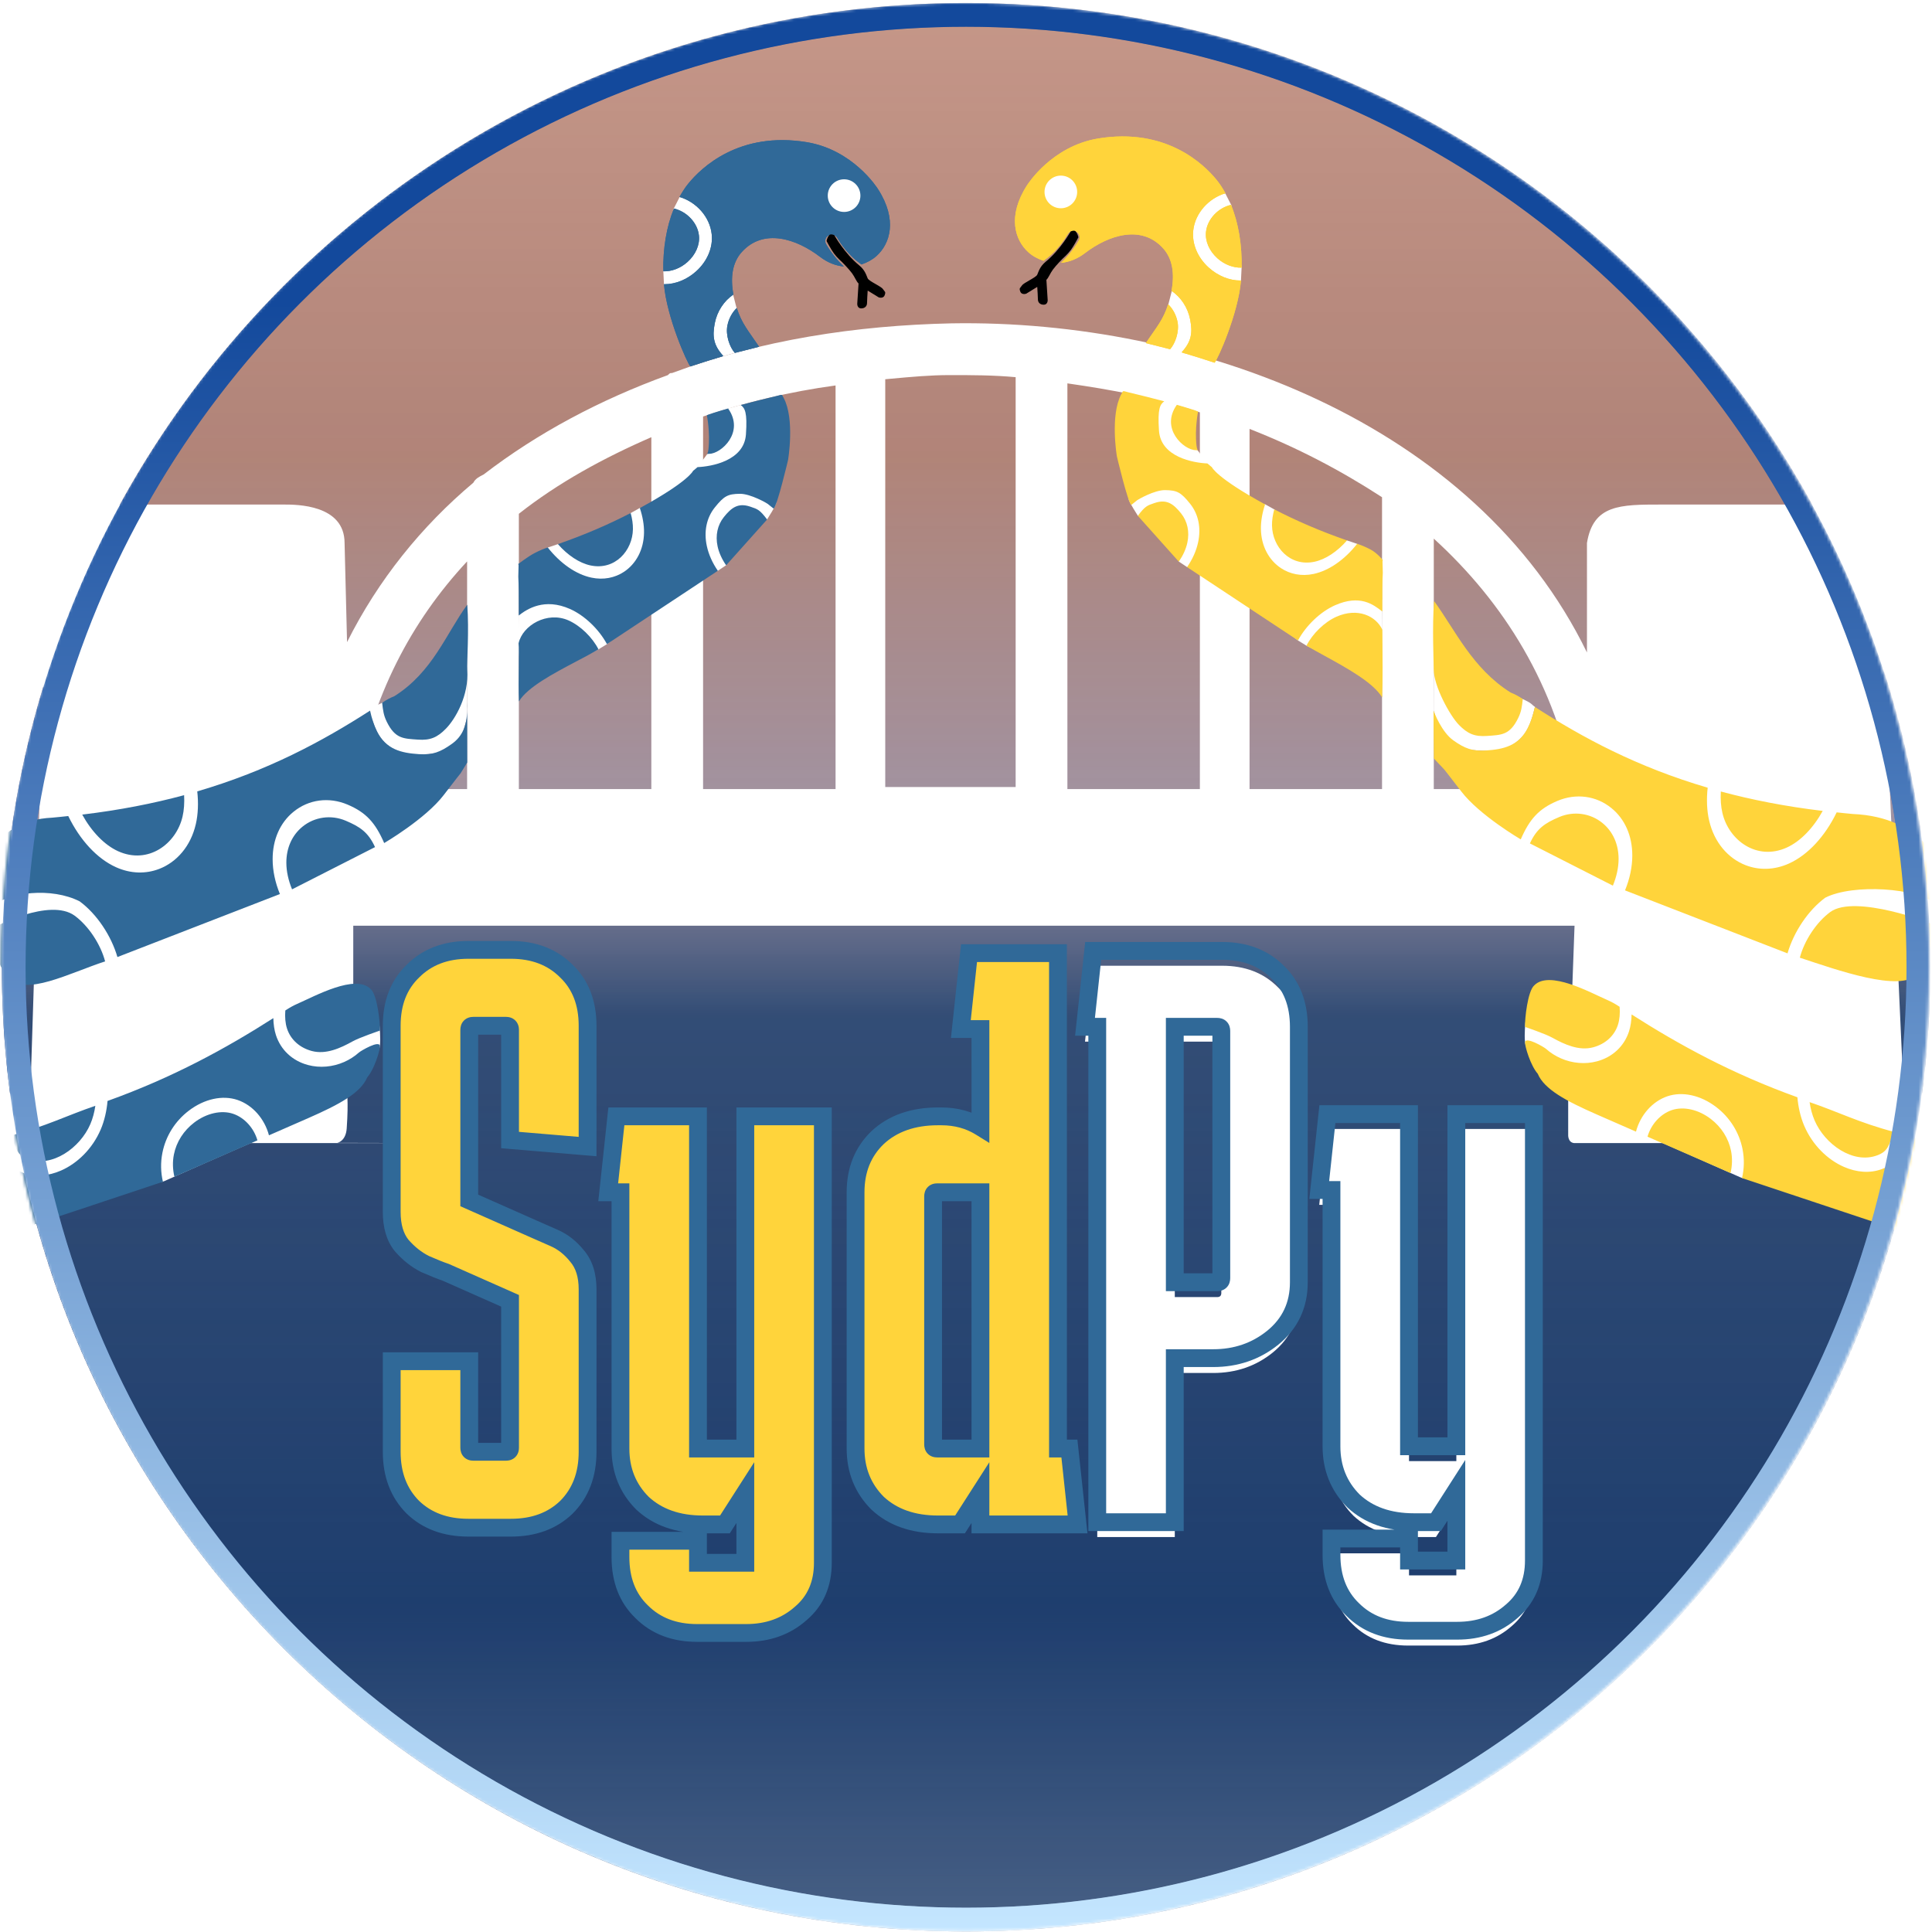 <svg width="651" height="651" viewBox="0 0 651 651" fill="none" xmlns="http://www.w3.org/2000/svg">
<mask id="mask0_13_65" style="mask-type:alpha" maskUnits="userSpaceOnUse" x="0" y="0" width="651" height="651">
<circle cx="325.152" cy="325.836" r="324.897" fill="white"/>
</mask>
<g mask="url(#mask0_13_65)">
<circle cx="325.152" cy="325.836" r="324.897" fill="white"/>
<path d="M650.416 325.913C650.416 505.349 504.955 650.81 325.519 650.81C146.084 650.81 0.622 505.349 0.622 325.913C0.622 146.478 146.084 1.016 325.519 1.016C504.955 1.016 650.416 146.478 650.416 325.913Z" fill="url(#paint0_linear_13_65)"/>
<path d="M650.416 325.913C650.416 505.349 504.955 650.81 325.519 650.81C146.084 650.81 0.622 505.349 0.622 325.913C0.622 146.478 146.084 1.016 325.519 1.016C504.955 1.016 650.416 146.478 650.416 325.913Z" fill="url(#paint1_linear_13_65)" fill-opacity="0.4"/>
<path d="M646.416 325.913C646.416 503.139 502.746 646.81 325.519 646.81C148.293 646.81 4.622 503.139 4.622 325.913C4.622 148.687 148.293 5.016 325.519 5.016C502.746 5.016 646.416 148.687 646.416 325.913Z" stroke="url(#paint2_linear_13_65)" stroke-opacity="0.4" stroke-width="8"/>
<rect x="15.957" y="176.36" width="93.793" height="199.418" fill="white"/>
<rect x="538.409" y="178.776" width="95.55" height="199.418" fill="white"/>
<rect x="112.531" y="278.677" width="419.545" height="25.129" fill="white"/>
<path fill-rule="evenodd" clip-rule="evenodd" d="M641.453 368.421H654.007C658.89 368.421 662.377 372.605 662.377 376.79C662.377 380.975 658.89 385.16 654.007 385.16H633.083H536.829H530.324C528.218 384.865 528.411 382.288 528.411 382.288V369.118H528.459L530.552 311.924H119.034V367.508L116.827 367.502C116.827 367.502 117.5 370.59 116.827 380.233C116.521 384.613 113.666 385.089 113.666 385.089C113.666 385.089 124.648 385.117 143.048 385.16H114.152H17.898H-5.119C-9.304 385.16 -13.489 380.975 -13.489 376.79C-13.489 372.605 -10.001 368.421 -5.119 368.421H10.226L16.133 182.97C16.133 170.01 29.093 170.01 40.201 170.01H95.742C99.927 170.01 116.107 170.01 116.107 182.97L116.941 216.368C127.404 195.444 142.051 177.309 159.488 162.662C160.186 161.267 161.581 160.569 162.976 159.872C181.11 145.922 202.035 134.762 225.052 126.392C225.75 125.695 225.75 125.695 226.447 125.695C256.439 114.535 288.524 109.652 320.608 108.955C402.912 107.56 497.072 142.434 534.737 219.856V182.97C536.829 170.01 545.897 170.01 559.878 170.01H614.689C633.083 170.01 633.083 179.979 633.083 184.861L641.453 368.421ZM219.472 147.317C203.43 154.292 188.085 162.662 174.833 173.124V265.89H219.472V147.317ZM236.909 140.342V265.89H281.549V129.88C266.204 131.972 251.557 135.46 236.909 140.342ZM531.249 294.487L531.947 283.327H119.034L119.731 294.487H531.249ZM421.046 265.89H465.686V168.241V167.544C451.736 158.477 437.089 150.804 421.046 144.527V265.89ZM359.667 265.89H404.307V138.947C389.659 134.065 374.315 131.275 359.667 129.182V265.89ZM483.123 265.89H530.552C524.274 231.015 506.837 203.116 483.123 181.494V265.89ZM319.911 126.392H319.911C313.521 126.392 307.131 126.978 300.205 127.612L300.201 127.612C299.568 127.67 298.931 127.729 298.288 127.787V265.192H342.23V127.09C334.558 126.392 327.583 126.392 319.911 126.392ZM157.396 265.89V189.166C138.564 209.393 125.311 234.503 119.731 265.89H157.396ZM32.795 184.861C19.836 194.118 23.539 353.336 25.39 360.741C26.532 365.308 28.095 367.894 32.795 368.147C45.755 368.844 84.634 369.815 95.742 369.118C98.833 368.924 103.147 364.404 103.147 358.85C103.147 354.751 103.442 326.211 103.597 311.253L103.597 311.231L103.597 311.228L103.598 311.197L103.599 311.101C103.653 305.872 103.689 302.34 103.689 302.159V300.764C103.689 300.764 109.028 198.313 95.742 184.861C84.634 173.614 45.755 175.604 32.795 184.861ZM552.872 188.469C541.395 199.905 540.887 360.741 545.897 368.421C550.907 376.1 616.343 376.1 624.713 368.421C633.083 360.741 628.883 199.905 618.435 188.469C607.988 177.033 559.878 181.486 552.872 188.469Z" fill="white"/>
<path d="M247.758 118.87C250.132 118.259 245.874 112.508 246.718 112.396L248.23 103.969L247.063 99.389L243.045 87.073L242.44 67.281L229 66.417L226.969 70.393L223.512 91.351L223.728 95.802L232.457 116.904L243.394 120.093L247.758 118.87Z" fill="white"/>
<path d="M201.658 218.804L175.681 231.028L174.675 217.175L174.772 207.401L176.152 203.422L184.559 184.499L187.977 183.351L200.933 181.772L212.479 172.9L215.597 171.165L227.515 169.054L235.008 157.436L238.33 152.972L239.601 152.209L245.286 137.662L249.537 136.463L256.632 136.951L258.472 166.283C259.727 166.892 262.072 168.477 261.412 169.947C260.753 171.417 259.178 173.945 258.472 175.025L246.812 179.048L244.708 190.437L241.892 192.319C238.955 192.81 233.053 193.791 232.939 193.791C232.825 193.791 213.979 209.273 204.571 217.015L201.658 218.804Z" fill="white"/>
<path d="M125.841 285.743L129.484 284.058L128.148 277.305L124.235 268.574L105.81 264.107C102.18 264.214 93.833 266.536 89.488 274.969C85.143 283.402 90.812 296.041 94.189 301.307C94.189 301.307 96.765 300.539 98.481 299.642C110.266 293.489 125.841 285.743 125.841 285.743Z" fill="white"/>
<path d="M61.833 267.992L66.74 266.635C67.406 269.745 68.765 276.991 68.832 280.324C68.915 284.49 60.333 291.322 53.917 295.071C47.502 298.821 39.586 293.072 32.254 290.572C26.388 288.572 23.533 279.407 22.839 275.074L27.838 274.408C32.56 273.769 38.913 272.968 45.848 271.628C52.194 270.401 57.722 269.103 61.833 267.992Z" fill="white"/>
<path d="M-2.139 313.909L-3.235 305.856C-0.825 302.287 17.657 296.925 18.362 296.866C19.242 296.793 31.576 299.803 31.943 299.876C32.236 299.935 37.551 314.925 40.12 322.29L35.074 324.054L-2.139 313.909Z" fill="white"/>
<path d="M128.787 236.803C125.375 238.278 126.218 238.795 124.647 239.451C125.631 243.182 126.532 247.422 130.058 250.579C132.643 252.894 136.275 254.883 145.555 253.982C155.682 252.998 155.354 248.488 157.404 241.764V226.717C157.404 217.779 157.445 211.752 157.199 209.743C156.953 207.734 153.062 226.307 128.787 236.803Z" fill="white"/>
<path d="M284.201 62.129C281.778 62.129 279.815 64.068 279.815 66.461C279.815 68.854 281.778 70.793 284.201 70.793C286.623 70.793 288.586 68.854 288.586 66.461C288.586 64.068 286.623 62.129 284.201 62.129ZM223.509 91.424C226.269 91.525 229.286 90.415 231.685 88.249C234.438 85.765 235.868 82.432 235.51 79.325C235.035 75.042 231.4 71.269 227.086 70.263C224.547 76.448 223.367 83.765 223.509 91.424ZM276.317 86.543C278.953 88.566 281.712 89.558 284.358 89.81C282.023 87.594 280.001 85.06 278.361 82.26C277.765 81.241 278.117 79.936 279.15 79.345C280.184 78.757 281.503 79.104 282.101 80.125C283.559 82.618 285.355 84.875 287.44 86.834C288.315 87.659 289.287 88.39 290.262 89.109C292.21 88.468 293.969 87.492 295.346 86.256C299.938 82.133 302.49 74.062 295.864 63.749C295.528 63.209 287.439 50.526 271.9 47.915C249.088 44.154 236.303 56.463 231.871 61.935C230.78 63.28 229.836 64.787 228.959 66.36C234.629 68.053 239.157 73.042 239.804 78.852C240.313 83.307 238.366 87.996 234.598 91.399C231.477 94.215 227.625 95.763 223.931 95.763C223.862 95.763 223.796 95.743 223.727 95.742C224.643 106.93 231.622 122.462 232.622 123.462C234.122 122.962 235.408 122.581 236.969 122.061C238.469 121.561 239.981 121.127 239.981 121.127L242.058 120.483C242.058 120.483 243.818 120.053 243.678 119.9C240.448 116.371 239.969 113.412 240.851 108.912C241.654 104.821 243.984 101.378 247.125 99.247C246.061 93.524 246.742 88.474 249.949 84.924C257.255 76.809 268.356 80.444 276.317 86.543ZM248.253 103.774C246.705 105.288 245.559 107.348 245.094 109.724C244.465 112.93 245.839 116.945 247.6 118.912C249.436 118.437 252.318 117.708 255.791 116.842C252.075 111.336 249.957 109.072 248.253 103.774Z" fill="#306998"/>
<path d="M284.201 62.129C281.778 62.129 279.815 64.068 279.815 66.461C279.815 68.854 281.778 70.793 284.201 70.793C286.623 70.793 288.586 68.854 288.586 66.461C288.586 64.068 286.623 62.129 284.201 62.129ZM223.509 91.424C226.269 91.525 229.286 90.415 231.685 88.249C234.438 85.765 235.868 82.432 235.51 79.325C235.035 75.042 231.4 71.269 227.086 70.263C224.547 76.448 223.367 83.765 223.509 91.424ZM276.317 86.543C278.953 88.566 281.712 89.558 284.358 89.81C282.023 87.594 280.001 85.06 278.361 82.26C277.765 81.241 278.117 79.936 279.15 79.345C280.184 78.757 281.503 79.104 282.101 80.125C283.559 82.618 285.355 84.875 287.44 86.834C288.315 87.659 289.287 88.39 290.262 89.109C292.21 88.468 293.969 87.492 295.346 86.256C299.938 82.133 302.49 74.062 295.864 63.749C295.528 63.209 287.439 50.526 271.9 47.915C249.088 44.154 236.303 56.463 231.871 61.935C230.78 63.28 229.836 64.787 228.959 66.36C234.629 68.053 239.157 73.042 239.804 78.852C240.313 83.307 238.366 87.996 234.598 91.399C231.477 94.215 227.625 95.763 223.931 95.763C223.862 95.763 223.796 95.743 223.727 95.742C224.643 106.93 231.622 122.462 232.622 123.462C234.122 122.962 235.408 122.581 236.969 122.061C238.469 121.561 239.981 121.127 239.981 121.127L242.058 120.483C242.058 120.483 243.818 120.053 243.678 119.9C240.448 116.371 239.969 113.412 240.851 108.912C241.654 104.821 243.984 101.378 247.125 99.247C246.061 93.524 246.742 88.474 249.949 84.924C257.255 76.809 268.356 80.444 276.317 86.543ZM248.253 103.774C246.705 105.288 245.559 107.348 245.094 109.724C244.465 112.93 245.839 116.945 247.6 118.912C249.436 118.437 252.318 117.708 255.791 116.842C252.075 111.336 249.957 109.072 248.253 103.774Z" fill="#306998"/>
<path d="M40.607 369.434C27.925 373.621 24.18 377.256 -1.192 384.004L4.394 403.304L32.894 390.804C41.894 381.138 49.114 366.625 40.607 369.434Z" fill="white"/>
<path d="M93.993 381.011C89.54 382.965 75.283 389.093 55.511 397.925C50.756 400.05 44.894 393.804 44.894 393.804L57.394 373.804L76.394 364.304C83.894 369.138 97.938 379.279 93.993 381.011Z" fill="white"/>
<path d="M99.622 338.679C95.025 340.785 92.026 343.265 87.894 345.804C92.894 351.304 102.194 362.904 103.394 363.304C104.594 363.704 127.015 360.387 127.988 352.606C128.344 349.762 127.86 345.579 127.86 345.579C121.693 341.913 102.729 337.255 99.622 338.679Z" fill="white"/>
<path d="M3.679 382.635C5.491 387.262 5.672 389.163 9.343 390.543C17.491 393.586 27.002 386.798 30.438 378.783C31.25 376.912 31.821 374.74 32.125 372.61C22.548 375.858 15.388 379.564 3.679 382.635ZM124.893 333.253C119.775 328.069 106.183 335.619 100.115 338.276C98.943 338.789 97.771 339.427 96.607 340.185C96.454 340.286 96.295 340.386 96.141 340.486C95.959 342.68 96.14 344.81 96.711 346.577C97.916 350.285 100.956 353.041 105.051 354.138C109.853 355.423 114.775 353.145 118.825 350.892C121.194 349.575 128.009 347.27 128.009 347.27C128.133 344.711 127.138 335.203 124.893 333.253ZM123.724 363.056C126.185 360.227 128.053 353.876 128.009 352.496C127.939 350.296 121.517 354.132 120.948 354.649C119.444 355.991 117.746 357.064 115.937 357.856C112.104 359.534 107.777 359.934 103.766 358.861C98.535 357.458 94.603 353.786 92.978 348.787C92.423 347.07 92.145 345.095 92.102 343.067C76.166 353.243 58.357 363.03 36.233 370.973C35.969 374.182 35.181 377.709 33.928 380.607C31.157 387.06 26.107 391.996 20.554 394.427C16.317 396.282 11.791 396.676 7.77 395.169C2.67 393.255 1.111 390.511 -0.985 383.953C-2.597 384.262 -4.517 385.183 -6.44 385.864C-16.157 389.303 -20.352 393.093 -26.181 399.097C-27.605 403.08 -30.88 401.113 -30.432 404.765C-23.886 397.782 -12.455 400.638 -4.91 406.006C-0.553 409.128 -1.547 410.856 -0.933 416.784L54.896 398.196C54.153 395.029 54.073 391.703 54.727 388.432C55.84 382.805 59 377.764 63.627 374.244C68.838 370.267 74.979 368.924 80.051 370.642C85.141 372.375 89.163 376.999 90.628 382.552L103.881 376.749C114.211 372.227 121.561 368.259 123.724 363.056ZM86.741 384.253C85.569 380.148 82.428 376.617 78.57 375.305C74.619 373.968 69.592 375.088 65.451 378.247C61.865 380.978 59.431 384.805 58.595 389.025C58.107 391.476 58.187 394.066 58.768 396.5L86.741 384.253Z" fill="#306998"/>
<path d="M-63.928 402.231C-62.656 406.006 -62.27 406.907 -61.734 407.674C-60.202 409.867 -51.11 407.466 -48.382 402.15C-47.739 400.912 -47.219 399.387 -46.865 397.833C-52.955 398.079 -62.072 402.526 -63.928 402.231ZM8.687 411.395C8.959 410.386 9.689 404.963 9.771 403.899C9.399 404.229 9.031 404.573 8.643 404.835C7.621 405.508 6.502 405.931 5.337 406.114C2.87 406.501 0.204 405.797 -2.153 404.043C-5.227 401.752 -7.33 398.034 -7.923 393.84C-8.125 392.4 -8.997 388.347 -8.863 386.788C-19.373 390.84 -30.145 396.776 -44.245 397.679C-44.661 400.067 -45.409 402.436 -46.402 404.356C-48.601 408.635 -52.067 411.224 -55.641 411.785C-58.368 412.212 -59.894 412.798 -62.252 411.036C-64.154 409.615 -65.456 408.424 -66.301 405.284C-66.635 404.043 -66.816 401.917 -66.816 401.917C-66.816 401.917 -72.868 402.244 -76.542 404.022C-81.064 406.21 -87.235 410.256 -87.252 413.148C-83.721 422.263 -67.569 421.423 -67.569 421.423C-67.569 421.423 -53.789 421.325 -46.615 421.661C-39.441 421.996 -35.029 422.667 -35.029 422.667C-35.231 420.078 -35.015 417.521 -34.358 415.177C-33.234 411.142 -30.91 408.032 -27.813 406.424C-24.325 404.604 -20.48 405.011 -17.528 407.504C-14.566 410.014 -12.483 414.481 -12.032 419.059L-3.501 417.721C3.147 416.678 5.821 414.775 8.687 411.395ZM-14.533 419.452C-14.921 416.045 -16.554 412.618 -18.799 410.717C-21.099 408.776 -24.249 408.459 -27.02 409.904C-29.42 411.153 -31.206 413.506 -32.049 416.531C-32.541 418.288 -32.698 420.283 -32.537 422.276L-14.533 419.452Z" fill="#306998"/>
<path d="M27.706 274.483C30.873 280.242 35.22 284.743 39.791 286.821C49.931 291.411 59.379 284.366 61.509 275.148C62.018 272.998 62.177 270.457 62.038 267.938C51.695 270.729 40.333 272.972 27.706 274.483ZM157.445 203.759C150.283 213.566 145.788 226.476 132.86 234.595C131.621 235.076 130.41 235.705 129.238 236.481C129.083 236.584 128.922 236.686 128.767 236.788C129.063 239.398 129.244 240.994 130.313 243.179C133.157 248.99 135.969 248.87 140.825 249.221C144.987 249.521 147.37 248.482 150.283 245.497C153.405 242.297 158.07 234.381 157.445 225.671C157.28 223.376 158.111 212.367 157.445 203.759ZM155.215 260.549L157.445 256.915C157.445 256.915 157.382 231.544 157.445 237.844C157.508 244.144 156.046 247.971 152.18 250.707C148.314 253.442 145.776 254.418 141.176 254.118C135.267 253.733 130.056 252.565 127.019 246.381C125.981 244.257 125.216 241.885 124.697 239.446C108.589 249.815 90.255 259.688 66.465 266.664C66.9 270.483 66.754 274.407 65.972 277.739C64.252 285.16 59.542 290.498 53.672 292.774C49.194 294.51 44.042 294.461 39.037 292.189C32.688 289.305 26.944 283.079 23.002 274.971C21.206 275.156 19.445 275.361 17.598 275.516L17.595 275.517C-3.28 276.528 -4.695 293.283 -4.695 293.283C-4.695 293.283 -4.642 301.489 -3.281 305.922C2.724 300.376 17.524 298.95 26.852 303.725C32.619 307.973 37.485 315.299 39.565 322.482L94.319 301.256C92.727 297.372 91.867 293.374 91.868 289.525C91.858 282.903 94.355 277.221 98.902 273.532C104.018 269.362 110.822 268.46 117.092 271.106C123.388 273.772 126.477 277.243 129.455 284.073C129.455 284.073 143.366 275.949 149.515 267.894C153.536 262.628 155.215 260.549 155.215 260.549ZM126.369 285.437C124.064 280.376 121.225 278.547 116.454 276.528C111.569 274.469 106.005 275.233 101.938 278.544C98.416 281.407 96.48 285.716 96.486 290.682C96.486 293.566 97.177 296.683 98.412 299.669L126.369 285.437ZM35.417 323.943C33.909 318.194 29.845 311.997 25.154 308.543C16.838 302.447 -2.31 312.371 -2.277 312.823C-1.535 323.168 -0.025 326.065 2.942 329.457C8.524 335.84 23.172 327.955 35.417 323.943Z" fill="#306998"/>
<path fill-rule="evenodd" clip-rule="evenodd" d="M198.968 190.526C195.232 189.731 191.274 187.1 187.993 183.343C197.153 180.157 205.254 176.635 212.508 172.872C213.015 174.719 213.304 176.631 213.269 178.311C213.161 185.501 207.254 192.276 198.968 190.526ZM264.07 134.102C267.871 141.205 265.548 154.973 265.548 154.973C265.548 154.973 261.842 170.694 260.674 171.376C260.07 170.873 259.578 170.493 259.232 170.225C258.952 170.008 258.767 169.865 258.695 169.79C258.534 169.623 252.901 166.335 249.278 166.39C245.288 166.45 243.995 167.066 240.853 170.998C238.059 174.48 237.11 179.106 238.179 184.019C238.795 186.877 240.076 189.704 241.883 192.327L204.515 217.034C201.815 212.043 197.018 207.4 192.043 205.189C183.442 201.395 177.655 205.169 174.789 207.394C174.789 206.636 174.79 205.863 174.792 205.084C174.799 201.237 174.806 197.252 174.643 194.306C174.79 189.827 174.737 190.046 174.688 190.246C174.665 190.339 174.643 190.429 174.643 190.034C174.643 190.034 177.819 187.58 180.083 186.392C181.77 185.507 183.261 184.905 184.568 184.474C188.803 189.849 194.078 193.531 199.267 194.634C203.358 195.502 207.202 194.696 210.259 192.676C214.265 190.027 216.916 185.294 217.007 179.504C217.056 176.903 216.536 173.967 215.6 171.202C232.196 162.135 233.547 158.629 233.547 158.629C233.547 158.629 234.194 158.171 235.031 157.4C239.734 157.205 250.737 155.271 251.348 146.383C251.862 138.913 250.996 137.518 249.587 136.464C253.215 135.493 257.339 134.456 261.58 133.448C262.807 133.156 263.208 132.957 263.45 133.078C263.644 133.174 263.736 133.477 264.07 134.102ZM245.335 137.639C251.051 145.681 242.938 152.915 239.009 152.915C238.771 152.915 238.54 152.935 238.316 152.973C238.509 152.481 238.646 151.973 238.705 151.456C239.367 145.675 238.179 139.915 238.179 139.915C238.179 139.915 238.465 139.69 243.127 138.286C243.819 138.078 244.557 137.862 245.335 137.639ZM253.032 170.797C255.259 171.54 256.061 171.807 258.48 175.043L244.677 190.48C243.279 188.465 242.265 186.265 241.803 184.123C241.003 180.438 241.753 176.923 243.917 174.222C246.415 171.099 248.688 169.339 252.726 170.694C252.831 170.729 252.933 170.764 253.032 170.797ZM191.551 209.043C195.597 210.84 199.616 214.776 201.66 218.797C199.506 220.063 196.964 221.404 194.307 222.805C186.511 226.916 177.727 231.549 174.852 236.344C174.714 232.959 174.756 228.533 174.793 224.696C174.827 221.08 174.857 217.988 174.725 216.787C176.091 210.667 184.382 205.878 191.551 209.043Z" fill="#306998"/>
<path d="M289.92 65.915C289.92 68.952 287.458 71.415 284.42 71.415C281.383 71.415 278.92 68.952 278.92 65.915C278.92 62.877 281.383 60.415 284.42 60.415C287.458 60.415 289.92 62.877 289.92 65.915Z" fill="white"/>
<path d="M279.391 79.242C279.919 78.65 281.128 79.242 281.128 79.242C281.128 79.242 284.511 85.33 289.511 89.415C291.511 91.049 291.933 92.812 292.373 93.799C292.813 94.786 296.851 96.428 297.511 97.415C298.171 98.402 298.534 98.24 298.094 99.474C297.742 100.461 296.627 100.378 296.114 100.214L292.373 97.913C292.3 98.982 292.153 101.318 292.153 102.107C292.153 103.094 291.493 103.915 290.173 103.915C289.117 103.915 288.853 102.928 288.853 102.434L289.293 95.526C288.559 94.868 288.048 93.355 287.092 92.072C285.936 90.518 283.792 88.371 283.792 88.371C283.792 88.371 282.071 86.87 281.011 85.415C279.983 84.005 278.511 81.216 278.511 81.216C278.584 80.804 278.863 79.834 279.391 79.242Z" fill="black"/>
<path d="M394.122 117.631C391.749 117.02 396.006 111.269 395.163 111.156L393.65 102.73L394.817 98.149L398.836 85.833L399.441 66.042L412.88 65.177L414.911 69.153L418.368 90.111L418.152 94.562L409.423 115.664L398.486 118.854L394.122 117.631Z" fill="white"/>
<path d="M440.223 217.564L465.286 229.829L465.826 216.539L465.729 206.765L465.729 202.182L457.321 183.259L453.903 182.111L440.948 180.533L429.401 171.661L426.283 169.925L414.366 167.814L406.872 156.196L403.551 151.732L402.28 150.97L396.595 136.423L392.344 135.223L385.249 135.712L383.408 165.043C382.154 165.652 379.809 167.237 380.468 168.707C381.128 170.177 382.703 172.705 383.408 173.785L395.069 177.808L397.173 189.197L399.988 191.08C402.925 191.57 408.828 192.551 408.942 192.551C409.056 192.551 427.901 208.034 437.31 215.775L440.223 217.564Z" fill="white"/>
<path d="M516.04 284.504L512.397 282.818L513.733 276.065L517.645 267.335L536.07 262.867C539.701 262.974 548.048 265.297 552.392 273.729C556.737 282.162 551.069 294.801 547.691 300.067C547.691 300.067 545.116 299.299 543.399 298.403C531.615 292.249 516.04 284.504 516.04 284.504Z" fill="white"/>
<path d="M580.048 266.752L575.141 265.395C574.474 268.506 573.116 275.751 573.049 279.084C572.966 283.25 581.548 290.082 587.963 293.832C594.379 297.581 602.294 291.832 609.626 289.332C615.492 287.333 618.347 278.167 619.042 273.835L614.042 273.168C609.321 272.529 602.968 271.729 596.033 270.388C589.687 269.161 584.158 267.863 580.048 266.752Z" fill="white"/>
<path d="M651.198 311.702L652.327 304.233C649.754 300.664 625.746 295.685 624.994 295.627C624.053 295.553 610.884 298.563 610.492 298.636C610.179 298.695 604.504 313.685 601.761 321.05L607.149 322.814L651.198 311.702Z" fill="white"/>
<path d="M705.779 401.017L708.807 400.701L708.413 414.19L676.957 421.424L674.396 421.029L656.446 418.227L653.885 417.795L649.582 396.425H686.124L688.775 396.632L700.037 401.774L705.779 401.017Z" fill="white"/>
<path d="M513.094 235.563C516.421 237.092 515.876 237.271 517.224 238.197C516.24 241.928 515.349 246.182 511.823 249.339C509.238 251.654 505.606 253.644 496.325 252.742C486.198 251.758 485.133 246.19 483.083 239.466L483.125 226.267C483.125 217.329 484.435 210.512 484.681 208.503C484.927 206.495 489.064 224.517 513.094 235.563Z" fill="white"/>
<path d="M357.68 60.889C360.102 60.889 362.066 62.829 362.066 65.221C362.066 67.614 360.102 69.554 357.68 69.554C355.258 69.554 353.294 67.614 353.294 65.221C353.294 62.829 355.258 60.889 357.68 60.889ZM418.371 90.184C415.612 90.285 412.595 89.175 410.195 87.01C407.443 84.525 406.013 81.192 406.371 78.085C406.845 73.802 410.481 70.029 414.795 69.024C417.334 75.208 418.514 82.525 418.371 90.184ZM365.563 85.303C362.928 87.326 360.169 88.319 357.523 88.57C359.858 86.354 361.88 83.821 363.519 81.02C364.115 80.001 363.764 78.696 362.73 78.106C361.697 77.517 360.377 77.865 359.78 78.885C358.321 81.378 356.525 83.635 354.441 85.595C353.565 86.419 352.594 87.151 351.618 87.869C349.67 87.228 347.912 86.253 346.535 85.017C341.943 80.894 339.391 72.823 346.016 62.509C346.352 61.969 354.441 49.286 369.98 46.675C392.793 42.915 405.578 55.223 410.01 60.695C411.101 62.041 412.045 63.547 412.922 65.12C407.252 66.814 402.724 71.802 402.077 77.613C401.567 82.067 403.515 86.756 407.282 90.159C410.403 92.975 414.256 94.523 417.95 94.523C418.019 94.523 418.085 94.503 418.154 94.502C417.237 105.69 410.259 121.222 409.259 122.222C407.759 121.722 406.473 121.342 404.911 120.821C403.411 120.321 401.9 119.887 401.9 119.887L399.823 119.243C399.823 119.243 398.062 118.814 398.203 118.66C401.432 115.131 401.912 112.172 401.029 107.672C400.226 103.581 397.897 100.138 394.756 98.007C395.82 92.284 395.139 87.234 391.931 83.684C384.625 75.569 373.524 79.204 365.563 85.303ZM393.627 102.534C395.175 104.048 396.322 106.108 396.786 108.484C397.416 111.691 396.042 115.705 394.281 117.672C392.444 117.197 389.563 116.469 386.09 115.602C389.805 110.096 391.923 107.832 393.627 102.534Z" fill="#FFD43B"/>
<path d="M357.68 60.889C360.102 60.889 362.066 62.829 362.066 65.221C362.066 67.614 360.102 69.554 357.68 69.554C355.258 69.554 353.294 67.614 353.294 65.221C353.294 62.829 355.258 60.889 357.68 60.889ZM418.371 90.184C415.612 90.285 412.595 89.175 410.195 87.01C407.443 84.525 406.013 81.192 406.371 78.085C406.845 73.802 410.481 70.029 414.795 69.024C417.334 75.208 418.514 82.525 418.371 90.184ZM365.563 85.303C362.928 87.326 360.169 88.319 357.523 88.57C359.858 86.354 361.88 83.821 363.519 81.02C364.115 80.001 363.764 78.696 362.73 78.106C361.697 77.517 360.377 77.865 359.78 78.885C358.321 81.378 356.525 83.635 354.441 85.595C353.565 86.419 352.594 87.151 351.618 87.869C349.67 87.228 347.912 86.253 346.535 85.017C341.943 80.894 339.391 72.823 346.016 62.509C346.352 61.969 354.441 49.286 369.98 46.675C392.793 42.915 405.578 55.223 410.01 60.695C411.101 62.041 412.045 63.547 412.922 65.12C407.252 66.814 402.724 71.802 402.077 77.613C401.567 82.067 403.515 86.756 407.282 90.159C410.403 92.975 414.256 94.523 417.95 94.523C418.019 94.523 418.085 94.503 418.154 94.502C417.237 105.69 410.259 121.222 409.259 122.222C407.759 121.722 406.473 121.342 404.911 120.821C403.411 120.321 401.9 119.887 401.9 119.887L399.823 119.243C399.823 119.243 398.062 118.814 398.203 118.66C401.432 115.131 401.912 112.172 401.029 107.672C400.226 103.581 397.897 100.138 394.756 98.007C395.82 92.284 395.139 87.234 391.931 83.684C384.625 75.569 373.524 79.204 365.563 85.303ZM393.627 102.534C395.175 104.048 396.322 106.108 396.786 108.484C397.416 111.691 396.042 115.705 394.281 117.672C392.444 117.197 389.563 116.469 386.09 115.602C389.805 110.096 391.923 107.832 393.627 102.534Z" fill="#FFD43B"/>
<path d="M601.274 368.194C613.955 372.381 617.7 376.016 643.073 382.764L637.487 402.065L608.987 389.565C599.987 379.898 592.767 365.385 601.274 368.194Z" fill="white"/>
<path d="M547.888 379.771C552.34 381.726 566.597 387.853 586.369 396.686C591.125 398.81 596.987 392.565 596.987 392.565L584.487 372.565L565.487 363.065C557.987 367.898 543.943 378.039 547.888 379.771Z" fill="white"/>
<path d="M542.258 337.439C546.856 339.545 549.854 342.025 553.987 344.565C548.987 350.065 539.687 361.665 538.487 362.065C537.287 362.465 514.865 359.147 513.892 351.366C513.537 348.522 514.021 344.34 514.021 344.34C520.187 340.673 539.151 336.016 542.258 337.439Z" fill="white"/>
<path d="M638.202 381.396C636.39 386.022 636.209 387.924 632.538 389.303C624.389 392.346 614.878 385.558 611.442 377.543C610.63 375.673 610.059 373.5 609.755 371.371C619.333 374.618 626.492 378.324 638.202 381.396ZM516.988 332.013C522.105 326.829 535.698 334.38 541.765 337.036C542.937 337.549 544.11 338.187 545.273 338.945C545.427 339.046 545.585 339.146 545.74 339.246C545.921 341.44 545.74 343.571 545.169 345.337C543.964 349.046 540.924 351.802 536.829 352.898C532.027 354.183 527.106 351.906 523.055 349.653C520.686 348.335 513.871 346.03 513.871 346.03C513.747 343.471 514.743 333.963 516.988 332.013ZM518.157 361.816C515.695 358.988 513.827 352.637 513.871 351.256C513.942 349.056 520.363 352.892 520.932 353.41C522.437 354.751 524.134 355.824 525.944 356.616C529.777 358.294 534.104 358.694 538.115 357.621C543.346 356.218 547.277 352.546 548.903 347.547C549.457 345.83 549.735 343.855 549.779 341.827C565.715 352.004 583.524 361.79 605.647 369.733C605.911 372.943 606.699 376.469 607.953 379.367C610.724 385.821 615.774 390.756 621.327 393.187C625.563 395.042 630.089 395.436 634.11 393.929C639.21 392.016 640.769 389.271 642.866 382.714C644.478 383.023 646.397 383.944 648.321 384.625C658.037 388.064 662.233 391.853 668.061 397.858C669.486 401.84 672.76 399.874 672.313 403.526C665.767 396.542 654.336 399.398 646.79 404.766C642.434 407.888 643.428 409.616 642.813 415.545L586.985 396.956C587.728 393.79 587.807 390.464 587.154 387.192C586.041 381.565 582.881 376.525 578.253 373.004C573.043 369.027 566.902 367.684 561.83 369.402C556.74 371.135 552.717 375.759 551.253 381.312L537.999 375.509C527.67 370.987 520.32 367.019 518.157 361.816ZM555.14 383.014C556.311 378.908 559.453 375.377 563.311 374.065C567.262 372.728 572.289 373.848 576.429 377.007C580.015 379.739 582.449 383.565 583.285 387.785C583.774 390.237 583.693 392.827 583.113 395.26L555.14 383.014Z" fill="#FFD43B"/>
<path d="M705.809 400.991C704.537 404.766 704.151 405.667 703.614 406.434C702.082 408.628 692.99 406.226 690.263 400.911C689.62 399.672 689.1 398.147 688.746 396.593C694.835 396.839 703.952 401.287 705.809 400.991ZM633.194 410.155C632.922 409.146 632.192 403.723 632.109 402.659C632.481 402.989 632.85 403.333 633.237 403.595C634.26 404.268 635.378 404.691 636.543 404.874C639.01 405.261 641.677 404.557 644.034 402.803C647.108 400.513 649.21 396.794 649.804 392.6C650.005 391.16 650.877 387.107 650.743 385.549C661.254 389.6 672.025 395.536 686.126 396.439C686.541 398.827 687.289 401.196 688.283 403.116C690.481 407.395 693.948 409.984 697.522 410.545C700.248 410.973 701.774 411.558 704.132 409.797C706.035 408.375 707.337 407.184 708.181 404.044C708.515 402.803 708.696 400.677 708.696 400.677C708.696 400.677 714.749 401.005 718.422 402.782C722.944 404.97 729.116 409.017 729.133 411.908C725.602 421.023 709.45 420.183 709.45 420.183C709.45 420.183 695.669 420.086 688.496 420.421C681.322 420.756 676.91 421.428 676.91 421.428C677.111 418.838 676.896 416.281 676.239 413.937C675.115 409.902 672.791 406.792 669.694 405.184C666.206 403.364 662.36 403.771 659.408 406.265C656.446 408.774 654.364 413.241 653.912 417.82L645.382 416.482C638.734 415.439 636.06 413.535 633.194 410.155ZM656.414 418.212C656.802 414.806 658.434 411.379 660.679 409.478C662.979 407.537 666.129 407.219 668.901 408.665C671.301 409.913 673.086 412.266 673.93 415.291C674.422 417.048 674.578 419.044 674.418 421.036L656.414 418.212Z" fill="#FFD43B"/>
<path d="M614.174 273.243C611.007 279.002 606.66 283.503 602.09 285.581C591.95 290.172 582.501 283.126 580.371 273.908C579.863 271.758 579.703 269.218 579.843 266.699C590.186 269.49 601.547 271.732 614.174 273.243ZM483.212 202.519C490.374 212.326 496.093 225.236 509.021 233.356C510.26 233.836 511.471 234.466 512.643 235.241C512.798 235.344 512.958 235.446 513.114 235.549C512.818 238.159 512.637 239.754 511.567 241.939C508.723 247.751 505.912 247.631 501.056 247.981C496.894 248.281 494.51 247.242 491.597 244.257C488.475 241.057 483.106 231.103 483.106 225.642C483.106 223.341 482.546 211.128 483.212 202.519ZM486.666 259.31L483.155 255.585C483.155 255.585 482.979 238.863 483.095 239.478C483.211 240.092 485.834 246.732 489.7 249.467C493.566 252.202 496.105 253.178 500.704 252.879C506.613 252.494 511.824 251.325 514.861 245.141C515.9 243.018 516.665 240.645 517.184 238.206C533.292 248.576 551.625 258.448 575.416 265.424C574.981 269.244 575.126 273.167 575.909 276.499C577.628 283.921 582.338 289.259 588.208 291.534C592.687 293.27 597.838 293.221 602.844 290.95C609.192 288.066 614.937 281.839 618.879 273.731C620.675 273.916 622.436 274.121 624.283 274.276L624.286 274.277C648.161 275.288 653.696 292.043 653.696 292.043C653.696 292.043 653.643 300.25 652.281 304.682C646.277 299.137 624.356 297.711 615.028 302.486C609.262 306.733 604.396 314.059 602.316 321.242L547.562 300.017C549.154 296.133 550.014 292.134 550.012 288.285C550.022 281.663 547.526 275.981 542.979 272.292C537.862 268.122 531.059 267.22 524.788 269.866C518.493 272.532 515.403 276.003 512.425 282.833C512.425 282.833 498.515 274.71 492.365 266.655C488.344 261.388 486.666 259.31 486.666 259.31ZM515.512 284.197C517.816 279.137 520.655 277.307 525.427 275.288C530.311 273.229 535.876 273.993 539.942 277.305C543.465 280.167 545.4 284.477 545.394 289.442C545.394 292.327 544.703 295.443 543.469 298.429L515.512 284.197ZM606.464 322.703C607.971 316.954 612.035 310.757 616.726 307.303C625.042 301.208 651.31 311.131 651.278 311.583C650.536 321.928 649.026 324.825 646.059 328.217C640.476 334.6 618.709 326.715 606.464 322.703Z" fill="#FFD43B"/>
<path fill-rule="evenodd" clip-rule="evenodd" d="M442.912 189.286C446.649 188.491 450.606 185.86 453.887 182.103C444.728 178.917 436.627 175.395 429.373 171.632C428.865 173.48 428.577 175.391 428.611 177.071C428.72 184.261 434.626 191.036 442.912 189.286ZM377.811 132.862C374.01 139.965 376.332 153.733 376.332 153.733C376.332 153.733 380.039 169.454 381.207 170.137C381.811 169.634 382.302 169.253 382.648 168.985C382.929 168.768 383.114 168.625 383.186 168.55C383.347 168.383 388.979 165.095 392.602 165.15C396.593 165.21 397.886 165.826 401.028 169.758C403.822 173.24 404.77 177.866 403.702 182.78C403.086 185.637 401.805 188.465 399.997 191.088L437.366 215.795C440.066 210.803 444.863 206.16 449.837 203.95C458.281 200.225 462.767 203.713 465.64 205.947C465.694 205.989 465.747 206.03 465.799 206.071C465.799 205.313 465.798 204.54 465.796 203.761C465.789 199.915 465.782 195.93 465.944 192.983C465.798 188.505 465.851 188.723 465.9 188.923C465.923 189.017 465.944 189.106 465.944 188.711C465.944 188.711 464.061 186.34 461.798 185.152C460.111 184.267 458.62 183.665 457.312 183.234C453.078 188.609 447.802 192.291 442.613 193.394C438.522 194.262 434.678 193.457 431.622 191.436C427.616 188.787 424.964 184.054 424.873 178.264C424.824 175.663 425.345 172.727 426.281 169.962C409.684 160.895 408.333 157.389 408.333 157.389C408.333 157.389 407.687 156.931 406.85 156.16C402.147 155.965 391.144 154.031 390.532 145.144C390.019 137.673 390.885 136.279 392.294 135.224C388.666 134.253 384.541 133.216 380.301 132.208C379.074 131.916 378.673 131.718 378.431 131.838C378.237 131.935 378.145 132.237 377.811 132.862ZM396.545 136.399C390.829 144.441 398.943 151.675 402.871 151.675C403.109 151.675 403.341 151.695 403.565 151.734C403.372 151.241 403.235 150.733 403.175 150.216C402.514 144.435 403.702 138.675 403.702 138.675C403.702 138.675 403.416 138.451 398.754 137.047C398.061 136.838 397.323 136.622 396.545 136.399ZM388.848 169.557C386.622 170.3 385.82 170.568 383.401 173.803L397.204 189.24C398.602 187.225 399.616 185.025 400.078 182.884C400.878 179.199 400.127 175.684 397.963 172.983C395.466 169.859 393.192 168.099 389.155 169.454C389.05 169.49 388.948 169.524 388.848 169.557ZM450.33 207.804C446.283 209.6 442.264 213.536 440.22 217.557C442.049 218.632 444.097 219.756 446.223 220.924C453.951 225.167 462.713 229.979 465.736 235.021C465.95 229.796 465.864 220.034 465.819 214.997C465.808 213.695 465.799 212.708 465.799 212.198C463.635 207.555 457.499 204.638 450.33 207.804Z" fill="#FFD43B"/>
<path d="M351.96 64.675C351.96 67.713 354.423 70.175 357.46 70.175C360.498 70.175 362.96 67.713 362.96 64.675C362.96 61.638 360.498 59.175 357.46 59.175C354.423 59.175 351.96 61.638 351.96 64.675Z" fill="white"/>
<path d="M362.489 78.002C361.961 77.41 360.752 78.002 360.752 78.002C360.752 78.002 357.369 84.09 352.369 88.175C350.369 89.809 349.947 91.572 349.507 92.559C349.067 93.546 345.03 95.188 344.369 96.175C343.709 97.162 343.346 97 343.786 98.234C344.138 99.221 345.253 99.138 345.766 98.974L349.507 96.673C349.58 97.742 349.727 100.078 349.727 100.868C349.727 101.855 350.387 102.675 351.707 102.675C352.764 102.675 353.028 101.688 353.028 101.195L352.588 94.286C353.321 93.628 353.833 92.115 354.788 90.832C355.945 89.279 358.089 87.131 358.089 87.131C358.089 87.131 359.809 85.63 360.869 84.175C361.897 82.765 363.369 79.976 363.369 79.976C363.296 79.565 363.017 78.594 362.489 78.002Z" fill="black"/>
<mask id="path-42-outside-1_13_65" maskUnits="userSpaceOnUse" x="128.058" y="316.665" width="239" height="237" fill="black">
<rect fill="white" x="128.058" y="316.665" width="239" height="237"/>
<path d="M158.117 458.665V487.815C158.117 488.732 158.576 489.19 159.492 489.19H170.492C171.409 489.19 171.867 488.732 171.867 487.815V438.315L150.142 428.69C148.492 428.14 146.201 427.224 143.267 425.94C140.334 424.474 137.676 422.365 135.292 419.615C133.092 416.865 131.992 413.107 131.992 408.34V345.64C131.992 337.94 134.376 331.799 139.142 327.215C143.909 322.449 150.142 320.065 157.842 320.065H172.142C179.842 320.065 186.076 322.449 190.842 327.215C195.609 331.799 197.992 337.94 197.992 345.64V386.34L171.867 384.14V347.015C171.867 346.099 171.409 345.64 170.492 345.64H159.492C158.576 345.64 158.117 346.099 158.117 347.015V404.49L179.842 414.115C181.492 414.849 183.784 415.857 186.717 417.14C189.651 418.424 192.217 420.44 194.417 423.19C196.801 425.94 197.992 429.699 197.992 434.465V489.19C197.992 496.89 195.609 503.124 190.842 507.89C186.076 512.474 179.842 514.765 172.142 514.765H157.842C150.142 514.765 143.909 512.474 139.142 507.89C134.376 503.124 131.992 496.89 131.992 489.19V458.665H158.117ZM236.842 513.665C228.409 513.665 221.626 511.282 216.492 506.515C211.542 501.565 209.067 495.424 209.067 488.09V401.74H204.942L207.692 376.165H235.192V488.09H251.142V376.165H277.267V526.59C277.267 533.74 274.792 539.424 269.842 543.64C264.892 548.04 258.751 550.24 251.417 550.24H234.917C227.217 550.24 220.984 547.857 216.217 543.09C211.451 538.507 209.067 532.365 209.067 524.665V519.165H235.192V526.59H251.142V502.94L244.267 513.665H236.842ZM316.066 513.665C307.633 513.665 300.849 511.282 295.716 506.515C290.766 501.565 288.291 495.424 288.291 488.09V401.74C288.291 394.224 290.766 388.082 295.716 383.315C300.849 378.549 307.633 376.165 316.066 376.165H317.166C322.116 376.165 326.516 377.357 330.366 379.74V346.74H323.766L326.516 321.165H356.491V488.09H360.341L363.091 513.665H330.366V502.94L323.491 513.665H316.066ZM315.791 401.74C314.874 401.74 314.416 402.199 314.416 403.115V486.715C314.416 487.632 314.874 488.09 315.791 488.09H330.366V401.74H315.791Z"/>
</mask>
<path d="M158.117 458.665V487.815C158.117 488.732 158.576 489.19 159.492 489.19H170.492C171.409 489.19 171.867 488.732 171.867 487.815V438.315L150.142 428.69C148.492 428.14 146.201 427.224 143.267 425.94C140.334 424.474 137.676 422.365 135.292 419.615C133.092 416.865 131.992 413.107 131.992 408.34V345.64C131.992 337.94 134.376 331.799 139.142 327.215C143.909 322.449 150.142 320.065 157.842 320.065H172.142C179.842 320.065 186.076 322.449 190.842 327.215C195.609 331.799 197.992 337.94 197.992 345.64V386.34L171.867 384.14V347.015C171.867 346.099 171.409 345.64 170.492 345.64H159.492C158.576 345.64 158.117 346.099 158.117 347.015V404.49L179.842 414.115C181.492 414.849 183.784 415.857 186.717 417.14C189.651 418.424 192.217 420.44 194.417 423.19C196.801 425.94 197.992 429.699 197.992 434.465V489.19C197.992 496.89 195.609 503.124 190.842 507.89C186.076 512.474 179.842 514.765 172.142 514.765H157.842C150.142 514.765 143.909 512.474 139.142 507.89C134.376 503.124 131.992 496.89 131.992 489.19V458.665H158.117ZM236.842 513.665C228.409 513.665 221.626 511.282 216.492 506.515C211.542 501.565 209.067 495.424 209.067 488.09V401.74H204.942L207.692 376.165H235.192V488.09H251.142V376.165H277.267V526.59C277.267 533.74 274.792 539.424 269.842 543.64C264.892 548.04 258.751 550.24 251.417 550.24H234.917C227.217 550.24 220.984 547.857 216.217 543.09C211.451 538.507 209.067 532.365 209.067 524.665V519.165H235.192V526.59H251.142V502.94L244.267 513.665H236.842ZM316.066 513.665C307.633 513.665 300.849 511.282 295.716 506.515C290.766 501.565 288.291 495.424 288.291 488.09V401.74C288.291 394.224 290.766 388.082 295.716 383.315C300.849 378.549 307.633 376.165 316.066 376.165H317.166C322.116 376.165 326.516 377.357 330.366 379.74V346.74H323.766L326.516 321.165H356.491V488.09H360.341L363.091 513.665H330.366V502.94L323.491 513.665H316.066ZM315.791 401.74C314.874 401.74 314.416 402.199 314.416 403.115V486.715C314.416 487.632 314.874 488.09 315.791 488.09H330.366V401.74H315.791Z" fill="#FFD43B"/>
<path d="M158.117 458.665H161.117V455.665H158.117V458.665ZM171.867 438.315H174.867V436.363L173.082 435.572L171.867 438.315ZM150.142 428.69L151.357 425.947L151.227 425.889L151.091 425.844L150.142 428.69ZM143.267 425.94L141.926 428.624L141.994 428.658L142.065 428.689L143.267 425.94ZM135.292 419.615L132.95 421.489L132.986 421.535L133.025 421.58L135.292 419.615ZM139.142 327.215L141.222 329.378L141.243 329.357L141.264 329.337L139.142 327.215ZM190.842 327.215L188.721 329.337L188.742 329.357L188.763 329.378L190.842 327.215ZM197.992 386.34L197.74 389.33L200.992 389.604V386.34H197.992ZM171.867 384.14H168.867V386.898L171.615 387.13L171.867 384.14ZM158.117 404.49H155.117V406.442L156.902 407.233L158.117 404.49ZM179.842 414.115L181.061 411.374L181.057 411.372L179.842 414.115ZM194.417 423.19L192.075 425.064L192.111 425.11L192.15 425.155L194.417 423.19ZM190.842 507.89L192.922 510.053L192.943 510.032L192.964 510.012L190.842 507.89ZM139.142 507.89L137.021 510.012L137.042 510.032L137.063 510.053L139.142 507.89ZM131.992 458.665V455.665H128.992V458.665H131.992ZM155.117 458.665V487.815H161.117V458.665H155.117ZM155.117 487.815C155.117 488.736 155.349 489.978 156.34 490.968C157.33 491.958 158.571 492.19 159.492 492.19V486.19C159.496 486.19 160.05 486.193 160.582 486.725C161.114 487.257 161.117 487.811 161.117 487.815H155.117ZM159.492 492.19H170.492V486.19H159.492V492.19ZM170.492 492.19C171.413 492.19 172.655 491.958 173.645 490.968C174.635 489.978 174.867 488.736 174.867 487.815H168.867C168.867 487.811 168.87 487.257 169.402 486.725C169.934 486.193 170.488 486.19 170.492 486.19V492.19ZM174.867 487.815V438.315H168.867V487.815H174.867ZM173.082 435.572L151.357 425.947L148.927 431.433L170.652 441.058L173.082 435.572ZM151.091 425.844C149.57 425.337 147.376 424.464 144.47 423.192L142.065 428.689C145.025 429.984 147.414 430.943 149.194 431.536L151.091 425.844ZM144.609 423.257C142.065 421.985 139.713 420.135 137.559 417.65L133.025 421.58C135.638 424.595 138.603 426.962 141.926 428.624L144.609 423.257ZM137.635 417.741C135.989 415.684 134.992 412.665 134.992 408.34H128.992C128.992 413.548 130.195 418.046 132.95 421.489L137.635 417.741ZM134.992 408.34V345.64H128.992V408.34H134.992ZM134.992 345.64C134.992 338.61 137.141 333.302 141.222 329.378L137.063 325.053C131.611 330.295 128.992 337.27 128.992 345.64H134.992ZM141.264 329.337C145.386 325.214 150.815 323.065 157.842 323.065V317.065C149.47 317.065 142.432 319.683 137.021 325.094L141.264 329.337ZM157.842 323.065H172.142V317.065H157.842V323.065ZM172.142 323.065C179.17 323.065 184.598 325.214 188.721 329.337L192.964 325.094C187.553 319.683 180.515 317.065 172.142 317.065V323.065ZM188.763 329.378C192.844 333.302 194.992 338.61 194.992 345.64H200.992C200.992 337.27 198.374 330.295 192.922 325.053L188.763 329.378ZM194.992 345.64V386.34H200.992V345.64H194.992ZM198.244 383.351L172.119 381.151L171.615 387.13L197.74 389.33L198.244 383.351ZM174.867 384.14V347.015H168.867V384.14H174.867ZM174.867 347.015C174.867 346.095 174.635 344.853 173.645 343.863C172.655 342.873 171.413 342.64 170.492 342.64V348.64C170.488 348.64 169.934 348.637 169.402 348.105C168.87 347.573 168.867 347.019 168.867 347.015H174.867ZM170.492 342.64H159.492V348.64H170.492V342.64ZM159.492 342.64C158.571 342.64 157.33 342.873 156.34 343.863C155.349 344.853 155.117 346.095 155.117 347.015H161.117C161.117 347.019 161.114 347.573 160.582 348.105C160.05 348.637 159.496 348.64 159.492 348.64V342.64ZM155.117 347.015V404.49H161.117V347.015H155.117ZM156.902 407.233L178.627 416.858L181.057 411.372L159.332 401.747L156.902 407.233ZM178.624 416.857C180.282 417.594 182.579 418.605 185.515 419.889L187.92 414.392C184.988 413.109 182.703 412.104 181.061 411.374L178.624 416.857ZM185.515 419.889C187.96 420.958 190.147 422.655 192.075 425.064L196.76 421.316C194.287 418.225 191.341 415.889 187.92 414.392L185.515 419.889ZM192.15 425.155C193.93 427.209 194.992 430.193 194.992 434.465H200.992C200.992 429.205 199.671 424.671 196.684 421.225L192.15 425.155ZM194.992 434.465V489.19H200.992V434.465H194.992ZM194.992 489.19C194.992 496.218 192.844 501.646 188.721 505.769L192.964 510.012C198.374 504.601 200.992 497.563 200.992 489.19H194.992ZM188.763 505.728C184.647 509.686 179.204 511.765 172.142 511.765V517.765C180.481 517.765 187.505 515.261 192.922 510.053L188.763 505.728ZM172.142 511.765H157.842V517.765H172.142V511.765ZM157.842 511.765C150.781 511.765 145.338 509.686 141.222 505.728L137.063 510.053C142.48 515.261 149.504 517.765 157.842 517.765V511.765ZM141.264 505.769C137.141 501.646 134.992 496.218 134.992 489.19H128.992C128.992 497.563 131.61 504.601 137.021 510.012L141.264 505.769ZM134.992 489.19V458.665H128.992V489.19H134.992ZM131.992 461.665H158.117V455.665H131.992V461.665ZM216.492 506.515L214.371 508.637L214.41 508.676L214.451 508.714L216.492 506.515ZM209.067 401.74H212.067V398.74H209.067V401.74ZM204.942 401.74L201.96 401.42L201.603 404.74H204.942V401.74ZM207.692 376.165V373.165H204.998L204.71 375.845L207.692 376.165ZM235.192 376.165H238.192V373.165H235.192V376.165ZM235.192 488.09H232.192V491.09H235.192V488.09ZM251.142 488.09V491.09H254.142V488.09H251.142ZM251.142 376.165V373.165H248.142V376.165H251.142ZM277.267 376.165H280.267V373.165H277.267V376.165ZM269.842 543.64L267.897 541.357L267.873 541.377L267.849 541.398L269.842 543.64ZM216.217 543.09L218.339 540.969L218.318 540.948L218.297 540.928L216.217 543.09ZM209.067 519.165V516.165H206.067V519.165H209.067ZM235.192 519.165H238.192V516.165H235.192V519.165ZM235.192 526.59H232.192V529.59H235.192V526.59ZM251.142 526.59V529.59H254.142V526.59H251.142ZM251.142 502.94H254.142V492.701L248.617 501.321L251.142 502.94ZM244.267 513.665V516.665H245.908L246.793 515.284L244.267 513.665ZM236.842 510.665C229.003 510.665 223.003 508.467 218.534 504.317L214.451 508.714C220.248 514.097 227.815 516.665 236.842 516.665V510.665ZM218.614 504.394C214.255 500.036 212.067 494.67 212.067 488.09H206.067C206.067 496.177 208.829 503.095 214.371 508.637L218.614 504.394ZM212.067 488.09V401.74H206.067V488.09H212.067ZM209.067 398.74H204.942V404.74H209.067V398.74ZM207.925 402.061L210.675 376.486L204.71 375.845L201.96 401.42L207.925 402.061ZM207.692 379.165H235.192V373.165H207.692V379.165ZM232.192 376.165V488.09H238.192V376.165H232.192ZM235.192 491.09H251.142V485.09H235.192V491.09ZM254.142 488.09V376.165H248.142V488.09H254.142ZM251.142 379.165H277.267V373.165H251.142V379.165ZM274.267 376.165V526.59H280.267V376.165H274.267ZM274.267 526.59C274.267 532.96 272.106 537.771 267.897 541.357L271.788 545.924C277.479 541.076 280.267 534.521 280.267 526.59H274.267ZM267.849 541.398C263.509 545.256 258.101 547.24 251.417 547.24V553.24C259.401 553.24 266.276 550.824 271.835 545.883L267.849 541.398ZM251.417 547.24H234.917V553.24H251.417V547.24ZM234.917 547.24C227.89 547.24 222.461 545.092 218.339 540.969L214.096 545.212C219.507 550.622 226.545 553.24 234.917 553.24V547.24ZM218.297 540.928C214.216 537.004 212.067 531.695 212.067 524.665H206.067C206.067 533.035 208.686 540.01 214.138 545.253L218.297 540.928ZM212.067 524.665V519.165H206.067V524.665H212.067ZM209.067 522.165H235.192V516.165H209.067V522.165ZM232.192 519.165V526.59H238.192V519.165H232.192ZM235.192 529.59H251.142V523.59H235.192V529.59ZM254.142 526.59V502.94H248.142V526.59H254.142ZM248.617 501.321L241.742 512.046L246.793 515.284L253.668 504.559L248.617 501.321ZM244.267 510.665H236.842V516.665H244.267V510.665ZM295.716 506.515L293.595 508.637L293.634 508.676L293.675 508.714L295.716 506.515ZM295.716 383.315L293.675 381.117L293.655 381.135L293.635 381.154L295.716 383.315ZM330.366 379.74L328.787 382.291L333.366 385.126V379.74H330.366ZM330.366 346.74H333.366V343.74H330.366V346.74ZM323.766 346.74L320.783 346.42L320.426 349.74H323.766V346.74ZM326.516 321.165V318.165H323.821L323.533 320.845L326.516 321.165ZM356.491 321.165H359.491V318.165H356.491V321.165ZM356.491 488.09H353.491V491.09H356.491V488.09ZM360.341 488.09L363.324 487.77L363.036 485.09H360.341V488.09ZM363.091 513.665V516.665H366.431L366.074 513.345L363.091 513.665ZM330.366 513.665H327.366V516.665H330.366V513.665ZM330.366 502.94H333.366V492.701L327.84 501.321L330.366 502.94ZM323.491 513.665V516.665H325.131L326.017 515.284L323.491 513.665ZM330.366 488.09V491.09H333.366V488.09H330.366ZM330.366 401.74H333.366V398.74H330.366V401.74ZM316.066 510.665C308.227 510.665 302.227 508.467 297.757 504.317L293.675 508.714C299.472 514.097 307.039 516.665 316.066 516.665V510.665ZM297.837 504.394C293.479 500.036 291.291 494.67 291.291 488.09H285.291C285.291 496.177 288.053 503.095 293.595 508.637L297.837 504.394ZM291.291 488.09V401.74H285.291V488.09H291.291ZM291.291 401.74C291.291 394.954 293.493 389.621 297.797 385.476L293.635 381.154C288.04 386.543 285.291 393.493 285.291 401.74H291.291ZM297.757 385.514C302.227 381.364 308.227 379.165 316.066 379.165V373.165C307.039 373.165 299.472 375.734 293.675 381.117L297.757 385.514ZM316.066 379.165H317.166V373.165H316.066V379.165ZM317.166 379.165C321.612 379.165 325.455 380.228 328.787 382.291L331.945 377.189C327.577 374.485 322.62 373.165 317.166 373.165V379.165ZM333.366 379.74V346.74H327.366V379.74H333.366ZM330.366 343.74H323.766V349.74H330.366V343.74ZM326.749 347.061L329.499 321.486L323.533 320.845L320.783 346.42L326.749 347.061ZM326.516 324.165H356.491V318.165H326.516V324.165ZM353.491 321.165V488.09H359.491V321.165H353.491ZM356.491 491.09H360.341V485.09H356.491V491.09ZM357.358 488.411L360.108 513.986L366.074 513.345L363.324 487.77L357.358 488.411ZM363.091 510.665H330.366V516.665H363.091V510.665ZM333.366 513.665V502.94H327.366V513.665H333.366ZM327.84 501.321L320.965 512.046L326.017 515.284L332.892 504.559L327.84 501.321ZM323.491 510.665H316.066V516.665H323.491V510.665ZM315.791 398.74C314.87 398.74 313.629 398.973 312.638 399.963C311.648 400.953 311.416 402.195 311.416 403.115H317.416C317.416 403.119 317.413 403.673 316.881 404.205C316.349 404.737 315.795 404.74 315.791 404.74V398.74ZM311.416 403.115V486.715H317.416V403.115H311.416ZM311.416 486.715C311.416 487.636 311.648 488.878 312.638 489.868C313.629 490.858 314.87 491.09 315.791 491.09V485.09C315.795 485.09 316.349 485.093 316.881 485.625C317.413 486.157 317.416 486.711 317.416 486.715H311.416ZM315.791 491.09H330.366V485.09H315.791V491.09ZM333.366 488.09V401.74H327.366V488.09H333.366ZM330.366 398.74H315.791V404.74H330.366V398.74Z" fill="#306998" mask="url(#path-42-outside-1_13_65)"/>
<mask id="path-44-outside-2_13_65" maskUnits="userSpaceOnUse" x="361.539" y="316.91" width="159" height="236" fill="black">
<rect fill="white" x="361.539" y="316.91" width="159" height="236"/>
<path d="M365.604 345.985L368.354 320.41H411.804C419.504 320.41 425.737 322.793 430.504 327.56C435.27 332.143 437.654 338.285 437.654 345.985V432.06C437.654 439.76 434.72 445.993 428.854 450.76C423.17 455.343 416.479 457.635 408.779 457.635H395.854V512.91H369.729V345.985H365.604ZM410.154 345.985H395.854V432.06H410.154C411.07 432.06 411.529 431.601 411.529 430.685V347.36C411.529 346.443 411.07 345.985 410.154 345.985ZM476.426 512.91C467.993 512.91 461.21 510.526 456.076 505.76C451.126 500.81 448.651 494.668 448.651 487.335V400.985H444.526L447.276 375.41H474.776V487.335H490.726V375.41H516.851V525.835C516.851 532.985 514.376 538.668 509.426 542.885C504.476 547.285 498.335 549.485 491.001 549.485H474.501C466.801 549.485 460.568 547.101 455.801 542.335C451.035 537.751 448.651 531.61 448.651 523.91V518.41H474.776V525.835H490.726V502.185L483.851 512.91H476.426Z"/>
</mask>
<g filter="url(#filter0_i_13_65)">
<path d="M365.604 345.985L368.354 320.41H411.804C419.504 320.41 425.737 322.793 430.504 327.56C435.27 332.143 437.654 338.285 437.654 345.985V432.06C437.654 439.76 434.72 445.993 428.854 450.76C423.17 455.343 416.479 457.635 408.779 457.635H395.854V512.91H369.729V345.985H365.604ZM410.154 345.985H395.854V432.06H410.154C411.07 432.06 411.529 431.601 411.529 430.685V347.36C411.529 346.443 411.07 345.985 410.154 345.985ZM476.426 512.91C467.993 512.91 461.21 510.526 456.076 505.76C451.126 500.81 448.651 494.668 448.651 487.335V400.985H444.526L447.276 375.41H474.776V487.335H490.726V375.41H516.851V525.835C516.851 532.985 514.376 538.668 509.426 542.885C504.476 547.285 498.335 549.485 491.001 549.485H474.501C466.801 549.485 460.568 547.101 455.801 542.335C451.035 537.751 448.651 531.61 448.651 523.91V518.41H474.776V525.835H490.726V502.185L483.851 512.91H476.426Z" fill="white"/>
</g>
<path d="M365.604 345.985L362.621 345.664L362.264 348.985H365.604V345.985ZM368.354 320.41V317.41H365.659L365.371 320.089L368.354 320.41ZM430.504 327.56L428.382 329.681L428.403 329.702L428.424 329.722L430.504 327.56ZM428.854 450.76L430.737 453.095L430.745 453.088L428.854 450.76ZM395.854 457.635V454.635H392.854V457.635H395.854ZM395.854 512.91V515.91H398.854V512.91H395.854ZM369.729 512.91H366.729V515.91H369.729V512.91ZM369.729 345.985H372.729V342.985H369.729V345.985ZM395.854 345.985V342.985H392.854V345.985H395.854ZM395.854 432.06H392.854V435.06H395.854V432.06ZM368.586 346.305L371.336 320.73L365.371 320.089L362.621 345.664L368.586 346.305ZM368.354 323.41H411.804V317.41H368.354V323.41ZM411.804 323.41C418.831 323.41 424.26 325.558 428.382 329.681L432.625 325.438C427.214 320.028 420.176 317.41 411.804 317.41V323.41ZM428.424 329.722C432.505 333.646 434.654 338.955 434.654 345.985H440.654C440.654 337.614 438.035 330.64 432.583 325.397L428.424 329.722ZM434.654 345.985V432.06H440.654V345.985H434.654ZM434.654 432.06C434.654 438.876 432.112 444.247 426.962 448.431L430.745 453.088C437.328 447.739 440.654 440.643 440.654 432.06H434.654ZM426.97 448.424C421.851 452.553 415.834 454.635 408.779 454.635V460.635C417.123 460.635 424.489 458.133 430.737 453.095L426.97 448.424ZM408.779 454.635H395.854V460.635H408.779V454.635ZM392.854 457.635V512.91H398.854V457.635H392.854ZM395.854 509.91H369.729V515.91H395.854V509.91ZM372.729 512.91V345.985H366.729V512.91H372.729ZM369.729 342.985H365.604V348.985H369.729V342.985ZM410.154 342.985H395.854V348.985H410.154V342.985ZM392.854 345.985V432.06H398.854V345.985H392.854ZM395.854 435.06H410.154V429.06H395.854V435.06ZM410.154 435.06C411.074 435.06 412.316 434.827 413.306 433.837C414.296 432.847 414.529 431.605 414.529 430.685H408.529C408.529 430.681 408.532 430.126 409.063 429.595C409.595 429.063 410.149 429.06 410.154 429.06V435.06ZM414.529 430.685V347.36H408.529V430.685H414.529ZM414.529 347.36C414.529 346.439 414.296 345.197 413.306 344.207C412.316 343.217 411.074 342.985 410.154 342.985V348.985C410.149 348.985 409.595 348.982 409.063 348.45C408.532 347.918 408.529 347.364 408.529 347.36H414.529ZM456.076 505.76L453.955 507.881L453.994 507.92L454.035 507.958L456.076 505.76ZM448.651 400.985H451.651V397.985H448.651V400.985ZM444.526 400.985L441.544 400.664L441.186 403.985H444.526V400.985ZM447.276 375.41V372.41H444.582L444.294 375.089L447.276 375.41ZM474.776 375.41H477.776V372.41H474.776V375.41ZM474.776 487.335H471.776V490.335H474.776V487.335ZM490.726 487.335V490.335H493.726V487.335H490.726ZM490.726 375.41V372.41H487.726V375.41H490.726ZM516.851 375.41H519.851V372.41H516.851V375.41ZM509.426 542.885L507.481 540.601L507.457 540.621L507.433 540.642L509.426 542.885ZM455.801 542.335L457.923 540.213L457.902 540.193L457.881 540.172L455.801 542.335ZM448.651 518.41V515.41H445.651V518.41H448.651ZM474.776 518.41H477.776V515.41H474.776V518.41ZM474.776 525.835H471.776V528.835H474.776V525.835ZM490.726 525.835V528.835H493.726V525.835H490.726ZM490.726 502.185H493.726V491.946L488.201 500.566L490.726 502.185ZM483.851 512.91V515.91H485.492L486.377 514.529L483.851 512.91ZM476.426 509.91C468.587 509.91 462.587 507.711 458.118 503.561L454.035 507.958C459.832 513.341 467.399 515.91 476.426 515.91V509.91ZM458.198 503.638C453.839 499.28 451.651 493.914 451.651 487.335H445.651C445.651 495.422 448.413 502.339 453.955 507.881L458.198 503.638ZM451.651 487.335V400.985H445.651V487.335H451.651ZM448.651 397.985H444.526V403.985H448.651V397.985ZM447.509 401.305L450.259 375.73L444.294 375.089L441.544 400.664L447.509 401.305ZM447.276 378.41H474.776V372.41H447.276V378.41ZM471.776 375.41V487.335H477.776V375.41H471.776ZM474.776 490.335H490.726V484.335H474.776V490.335ZM493.726 487.335V375.41H487.726V487.335H493.726ZM490.726 378.41H516.851V372.41H490.726V378.41ZM513.851 375.41V525.835H519.851V375.41H513.851ZM513.851 525.835C513.851 532.204 511.69 537.015 507.481 540.601L511.372 545.168C517.063 540.321 519.851 533.765 519.851 525.835H513.851ZM507.433 540.642C503.093 544.501 497.685 546.485 491.001 546.485V552.485C498.985 552.485 505.86 550.069 511.419 545.127L507.433 540.642ZM491.001 546.485H474.501V552.485H491.001V546.485ZM474.501 546.485C467.474 546.485 462.045 544.336 457.923 540.213L453.68 544.456C459.091 549.867 466.129 552.485 474.501 552.485V546.485ZM457.881 540.172C453.8 536.248 451.651 530.939 451.651 523.91H445.651C445.651 532.28 448.27 539.255 453.722 544.497L457.881 540.172ZM451.651 523.91V518.41H445.651V523.91H451.651ZM448.651 521.41H474.776V515.41H448.651V521.41ZM471.776 518.41V525.835H477.776V518.41H471.776ZM474.776 528.835H490.726V522.835H474.776V528.835ZM493.726 525.835V502.185H487.726V525.835H493.726ZM488.201 500.566L481.326 511.291L486.377 514.529L493.252 503.804L488.201 500.566ZM483.851 509.91H476.426V515.91H483.851V509.91Z" fill="#306998" mask="url(#path-44-outside-2_13_65)"/>
<circle cx="325.519" cy="325.913" r="320.897" stroke="url(#paint3_linear_13_65)" stroke-width="8"/>
</g>
<defs>
<filter id="filter0_i_13_65" x="362.264" y="317.41" width="157.588" height="240.075" filterUnits="userSpaceOnUse" color-interpolation-filters="sRGB">
<feFlood flood-opacity="0" result="BackgroundImageFix"/>
<feBlend mode="normal" in="SourceGraphic" in2="BackgroundImageFix" result="shape"/>
<feColorMatrix in="SourceAlpha" type="matrix" values="0 0 0 0 0 0 0 0 0 0 0 0 0 0 0 0 0 0 127 0" result="hardAlpha"/>
<feOffset dy="5"/>
<feGaussianBlur stdDeviation="5"/>
<feComposite in2="hardAlpha" operator="arithmetic" k2="-1" k3="1"/>
<feColorMatrix type="matrix" values="0 0 0 0 1 0 0 0 0 1 0 0 0 0 1 0 0 0 0.25 0"/>
<feBlend mode="normal" in2="shape" result="effect1_innerShadow_13_65"/>
</filter>
<linearGradient id="paint0_linear_13_65" x1="325.519" y1="1.016" x2="325.519" y2="650.81" gradientUnits="userSpaceOnUse">
<stop stop-color="#0E1D45" stop-opacity="0.4"/>
<stop offset="1" stop-color="#0E1D45"/>
</linearGradient>
<linearGradient id="paint1_linear_13_65" x1="325.519" y1="1.016" x2="325.519" y2="650.81" gradientUnits="userSpaceOnUse">
<stop offset="0.235" stop-color="#FF8345"/>
<stop offset="0.425" stop-color="#FFCFCF"/>
<stop offset="0.525" stop-color="#03346F"/>
<stop offset="0.835" stop-color="#134E90"/>
<stop offset="1" stop-color="#9FC5E4"/>
</linearGradient>
<linearGradient id="paint2_linear_13_65" x1="325.519" y1="1.016" x2="325.519" y2="650.81" gradientUnits="userSpaceOnUse">
<stop offset="0.075" stop-color="#134A98"/>
<stop offset="0.5" stop-color="#1647B0"/>
<stop offset="1" stop-color="#C4E6FF"/>
</linearGradient>
<linearGradient id="paint3_linear_13_65" x1="325.519" y1="1.016" x2="325.519" y2="650.81" gradientUnits="userSpaceOnUse">
<stop offset="0.155" stop-color="#13499C"/>
<stop offset="1" stop-color="#C4E6FF"/>
</linearGradient>
</defs>
</svg>

